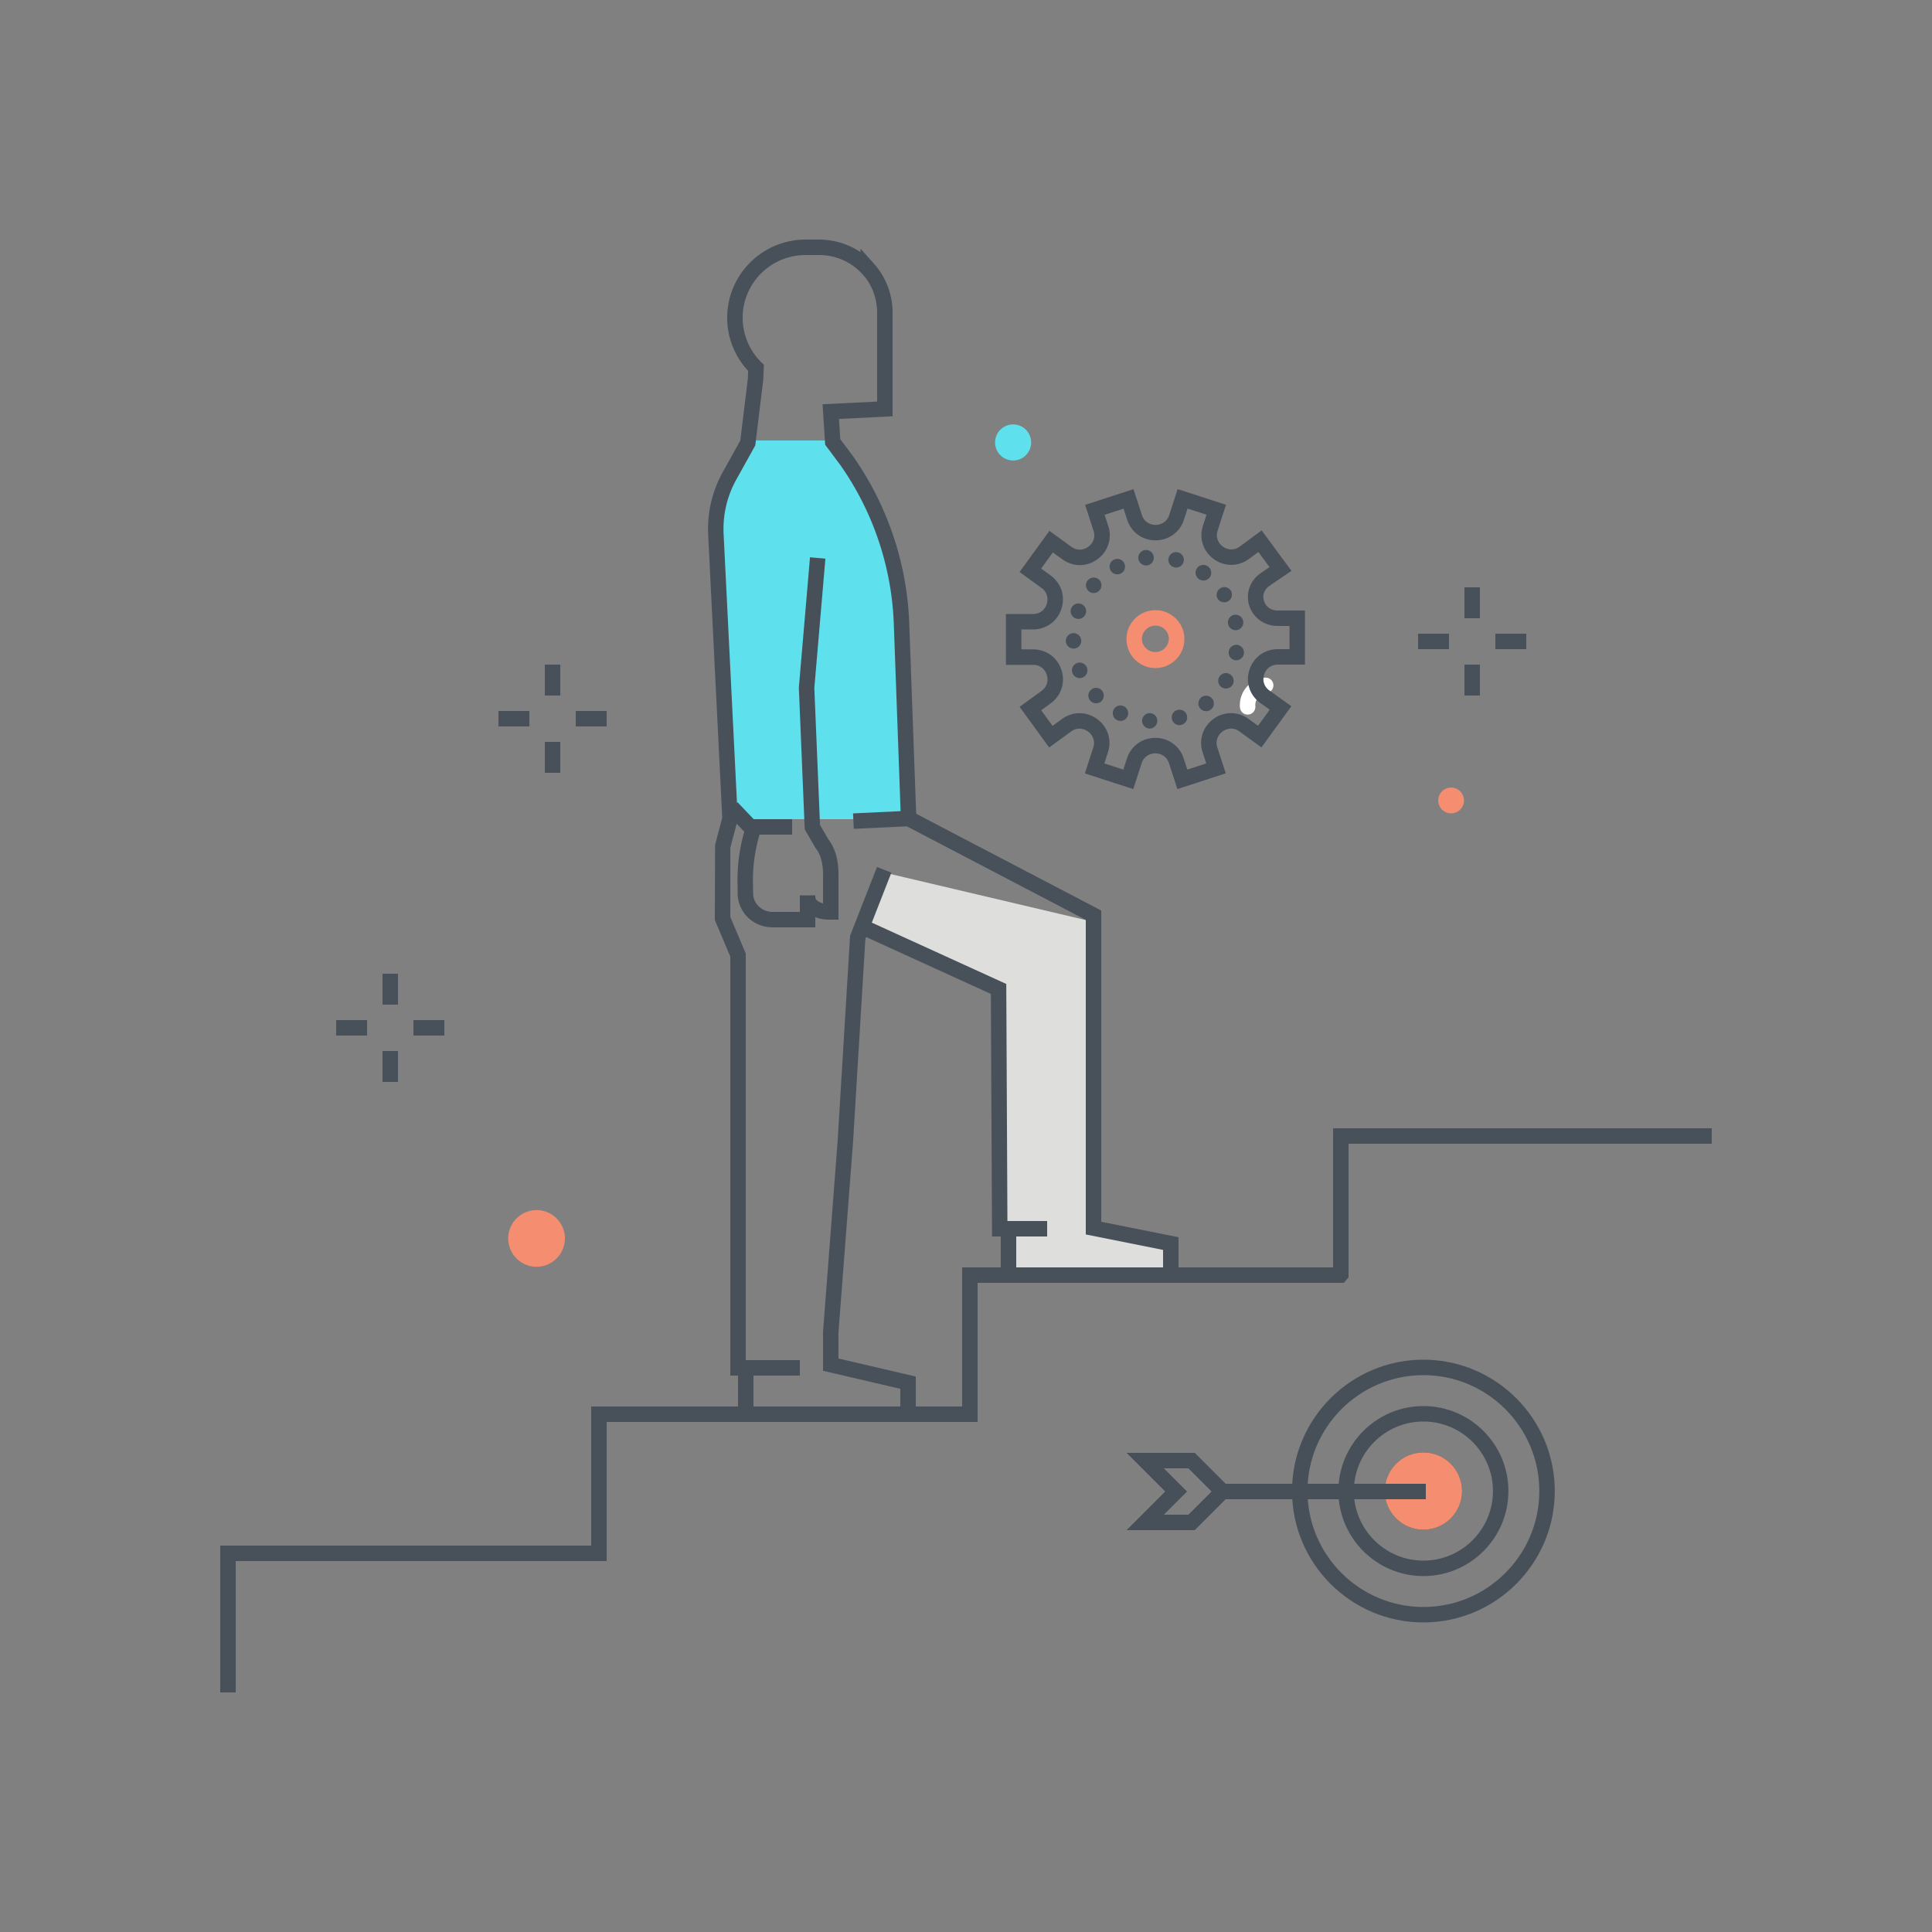 <?xml version="1.0" encoding="utf-8"?><svg xmlns="http://www.w3.org/2000/svg" width="250" height="250" viewBox="0 0 250 250"><rect x="0" y="0" width="250" height="250" fill="#808080" stroke="none"/><g fill="none" fill-rule="evenodd"><path fill="#5FE0ED" d="M96.763 57.239l-2.361 4.29a14.223 14.223 0 0 0-1.764 7.628l1.792 36.791-.001.052h23.111l-.004-.043-.894-25.225a39.333 39.333 0 0 0-7.139-21.183l-1.75-2.442-.002-.107H96.782l-.019.239m36.667.013a2.333 2.333 0 1 1-4.666.002 2.333 2.333 0 0 1 4.666-.002"/><path fill="#DEDEDD" d="M114.465 112.919l-2.892 7.375 17.49 7.875.122 31.25 1.164.374-.044 5.207h20.875l-.125-4.041-9.555-2.04v-39.625l-27.035-6.375"/><path fill="#48515A" d="M30.5 219h-2v-19h48v-18h48v-18h48v-18h49v2h-47v17.288l-.61.712h-47.391v18H78.5v18h-48v17"/><path fill="#FFF" d="M161.445 92.465a1 1 0 0 1-.996-.913 3.573 3.573 0 0 1 3.244-3.864 1.003 1.003 0 0 1 1.083.908 1.002 1.002 0 0 1-.91 1.084c-.86.075-1.5.837-1.424 1.698a1 1 0 0 1-.997 1.087"/><path fill="#48515A" d="M97.5 182h19v-2.288l-10-2.334v-5.024l1.892-24.751L110 121.084l3.483-8.896 1.862.729-2.533 6.471 17.399 7.935.148 30.677h1.141v6h19v-2.261l-10-2v-40.706l-23.907-12.499-.934-25.786a38.207 38.207 0 0 0-6.899-20.54l-1.984-2.662-.337-5.235 7.061-.345V40.448a7.517 7.517 0 0 0-1.533-4.552l-.339-.378c-1.407-1.601-3.465-2.518-5.646-2.518h-1.736c-4.489 0-8.143 3.634-8.148 8.102a8.08 8.08 0 0 0 2.432 5.79l.316.311-.084 1.962-1.03 8.476-2.456 4.417a13.142 13.142 0 0 0-1.64 7.068l1.835 36.897-.971 3.691v8.93l2 4.739V176h1v6zm21 2h-23v-6h-1v-54.212l-2-4.74.033-9.718.925-3.517-1.819-36.585a15.136 15.136 0 0 1 1.889-8.142l2.266-4.075.977-8.009.04-1.009a10.054 10.054 0 0 1-2.713-6.881v-.008-.01C94.108 35.527 98.657 31 104.246 31h1.736c1.942 0 3.809.578 5.367 1.63l-.006-.465 1.787 1.996a9.515 9.515 0 0 1 2.37 6.287V53.87l-6.935.34.169 2.616 1.596 2.137a40.21 40.21 0 0 1 7.328 21.711l.892 24.626 23.95 12.522v40.277l10 2V166h-23v-6h-1.132l-.151-31.388-16.135-7.359-.104.267-1.591 26.219-1.89 24.691.002 3.362 10.001 2.333V184z"/><path fill="#475059" d="M105.5 120h-5.502c-2.519 0-4.516-1.925-4.546-4.383l-.023-1.742c0-2.299.352-4.586 1.047-6.811l1.909.596a20.8 20.8 0 0 0-.956 6.202l.023 1.73c.016 1.35 1.135 2.408 2.546 2.408h3.502v-2.141h2v.239c0 .351.459.654 1 .803v-3.703c0-1.501-.295-2.585-.927-3.411l-.07-.105-1.371-2.355-.762-18.346 1.443-16.866 1.993.171-1.432 16.739.736 17.724 1.091 1.875c.886 1.183 1.299 2.639 1.299 4.574V119h-1.298a4.654 4.654 0 0 1-1.702-.322V120"/><path fill="#475059" d="M102.5 108h-5.832l-2.676-2.811 1.448-1.378L97.525 106h4.975v2"/><path fill="#48515A" d="M110.478 107.251l-.095-1.998 7.106-.335.094 1.998-7.105.335M96.5 178h7v-2h-7zM129.5 160h6v-2h-6z"/><path fill="#475059" d="M184.188 183.943c-4.963 0-9 4.038-9 9 0 4.963 4.037 9 9 9s9-4.037 9-9c0-4.962-4.037-9-9-9zm0 20c-6.066 0-11-4.934-11-11 0-6.065 4.934-11 11-11 6.065 0 11 4.935 11 11 0 6.066-4.935 11-11 11zm0-26c-8.272 0-15 6.729-15 15s6.728 15 15 15c8.271 0 15-6.729 15-15s-6.729-15-15-15zm0 32c-9.374 0-17-7.626-17-17 0-9.374 7.626-17 17-17 9.374 0 17 7.626 17 17 0 9.374-7.626 17-17 17z"/><path fill="#475059" d="M184.188 189.943c-1.655 0-3 1.346-3 3 0 1.655 1.345 3 3 3 1.654 0 3-1.345 3-3 0-1.654-1.346-3-3-3zm0 8c-2.757 0-5-2.243-5-5 0-2.756 2.243-5 5-5s5 2.244 5 5c0 2.757-2.243 5-5 5z"/><path fill="#F58E70" d="M184.188 188.943a4 4 0 1 0 0 8 4 4 0 0 0 0-8"/><path fill="#F58E70" d="M184.188 189.943c-1.655 0-3 1.346-3 3 0 1.655 1.345 3 3 3 1.654 0 3-1.345 3-3 0-1.654-1.346-3-3-3zm0 8c-2.757 0-5-2.243-5-5 0-2.756 2.243-5 5-5s5 2.244 5 5c0 2.757-2.243 5-5 5z"/><path fill="#475059" d="M157.5 194h27v-2h-27z"/><path fill="#475059" d="M150.604 196h3.172l3-3-3-3h-3.172l3 3-3 3zm4 2h-8.828l5-5-5-5h8.828l5 5-5 5z"/><path fill="#48515A" d="M142.902 98.792l2.455.797.466-1.436c.526-1.622 1.968-2.67 3.673-2.671h.001a3.805 3.805 0 0 1 3.673 2.668l.467 1.436 2.454-.798-.468-1.436a3.805 3.805 0 0 1 1.403-4.319 3.806 3.806 0 0 1 4.541-.001l1.221.887 1.512-2.083-1.212-.866c-1.384-1.005-1.935-2.694-1.411-4.308.525-1.617 1.967-2.662 3.674-2.662h1.511l-.001-3h-1.511c-1.724 0-3.171-1.024-3.687-2.61-.505-1.554.05-3.199 1.414-4.19l1.198-.816-1.439-1.954-1.225.904c-1.387 1.009-3.171 1.011-4.552.009-1.376-.999-1.925-2.69-1.4-4.309l.465-1.43-2.453-.794-.467 1.438c-.526 1.622-1.967 2.67-3.673 2.671h-.001c-1.705 0-3.146-1.047-3.673-2.667l-.467-1.436-2.454.799.468 1.436a3.806 3.806 0 0 1-1.402 4.319c-1.379 1.003-3.161 1.004-4.542.002l-1.221-.887-1.516 2.088 1.223.887c1.378 1.002 1.93 2.697 1.404 4.318-.527 1.622-1.968 2.67-3.673 2.671h-1.511l.002 2.581 1.512-.001c1.704 0 3.145 1.047 3.673 2.668.527 1.621-.023 3.317-1.402 4.319l-1.221.888 1.471 2.023 1.222-.887c1.379-1.003 3.162-1.004 4.541-.002 1.38 1.002 1.931 2.697 1.404 4.318l-.466 1.436zm3.74 3.317l-6.26-2.031 1.084-3.34c.309-.948-.147-1.698-.677-2.082-.531-.385-1.383-.585-2.19.001l-2.839 2.064-3.823-5.258 2.839-2.064c.806-.587.878-1.461.675-2.083-.202-.622-.774-1.287-1.771-1.287h-.001l-3.511.002-.002-6.581 3.511-.001c.997-.001 1.568-.666 1.771-1.288.202-.622.129-1.496-.678-2.082l-2.84-2.062 3.865-5.326 2.841 2.062c.807.586 1.661.384 2.189-.001.53-.384.985-1.133.676-2.082l-1.085-3.339 6.257-2.036 1.086 3.338c.309.948 1.117 1.286 1.771 1.286h.001c.654 0 1.463-.339 1.771-1.288l1.084-3.34 6.26 2.027-1.084 3.334c-.307.945.145 1.69.672 2.072.529.385 1.385.587 2.195-.003l2.829-2.09 3.858 5.238-2.888 1.966c-.645.47-.902 1.2-.662 1.937.193.594.762 1.228 1.784 1.228h3.511l.001 7h-3.511c-1 0-1.57.661-1.772 1.28-.2.616-.127 1.483.679 2.068l2.845 2.033-3.871 5.331-2.841-2.062c-.807-.586-1.66-.384-2.19 0-.529.385-.984 1.134-.675 2.083l1.085 3.338-6.257 2.036-1.086-3.338c-.309-.949-1.117-1.287-1.772-1.287-.654 0-1.463.339-1.771 1.288l-1.083 3.339z"/><path fill="#F58E70" d="M149.518 80.955a1.732 1.732 0 0 0-1.418.722 1.731 1.731 0 0 0-.31 1.3 1.748 1.748 0 0 0 3.449-.551 1.733 1.733 0 0 0-.701-1.138v-.001a1.731 1.731 0 0 0-1.02-.332zm-.009 5.491c-.762 0-1.53-.231-2.192-.711a3.719 3.719 0 0 1-1.502-2.442 3.724 3.724 0 0 1 .666-2.79 3.722 3.722 0 0 1 2.442-1.501 3.723 3.723 0 0 1 2.789.666 3.719 3.719 0 0 1 1.502 2.442 3.745 3.745 0 0 1-3.705 4.336z"/><path fill="#48515A" d="M147.304 72.287a1.002 1.002 0 1 1 1.11.88h-.12c-.5 0-.929-.37-.99-.88zm4.63 1.12a.996.996 0 1 1 .5-1.93c.54.14.86.68.721 1.22a1.004 1.004 0 0 1-1.221.71zm-8.24.38a.993.993 0 0 1 .421-1.35.996.996 0 0 1 1.349.42c.26.49.07 1.09-.42 1.35-.15.07-.31.11-.47.11-.36 0-.7-.19-.88-.53zm11.45 1.14c-.01 0-.02-.01-.02-.01-.45-.33-.55-.95-.23-1.4.32-.45.95-.55 1.4-.23a1.009 1.009 0 0 1 .25 1.42 1 1 0 0 1-.81.41c-.21 0-.41-.06-.59-.19zm-14.27 1.56a.99.99 0 0 1-.1-1.41c.36-.41.99-.46 1.41-.1.41.36.46 1 .1 1.41-.2.23-.48.35-.76.35-.23 0-.47-.08-.65-.25zm16.7 1a1.002 1.002 0 0 1 1.68-1.09c.3.46.17 1.08-.3 1.38a1.001 1.001 0 0 1-1.38-.29zm-18.37 2.54a.998.998 0 0 1-.6-1.28.998.998 0 0 1 1.28-.6c.521.19.79.76.6 1.28a.998.998 0 0 1-1.28.6zm19.71.72a.988.988 0 0 1 .77-1.18.997.997 0 0 1 1.181.77c.109.54-.231 1.07-.771 1.19-.07.01-.14.02-.21.02-.46 0-.88-.33-.97-.8zm-21 2.21c-.009-.56.43-1.01.98-1.03.55-.01 1.011.43 1.02.98a.997.997 0 0 1-.98 1.02h-.02c-.54 0-.98-.43-1-.97zm21.89 2.47a1.004 1.004 0 0 1 .33-1.98c.54.09.91.61.82 1.15-.08.49-.51.84-.99.84-.05 0-.099 0-.16-.01zm-21.02 1.69a.998.998 0 0 1 .55-1.3.993.993 0 0 1 1.3.54c.22.51-.03 1.1-.54 1.31-.13.05-.25.08-.38.08-.39 0-.77-.24-.93-.63zm19.34 1.84c-.469-.28-.63-.9-.35-1.37.28-.48.9-.63 1.37-.35.48.28.63.89.35 1.37-.18.31-.52.49-.86.49-.17 0-.35-.05-.51-.14zm-17.02 1.74a.996.996 0 0 1 .04-1.41.987.987 0 0 1 1.41.03c.38.4.37 1.03-.03 1.41-.19.19-.44.28-.69.28-.26 0-.53-.1-.73-.31zm14.18.95c-.34-.44-.26-1.06.17-1.41.44-.34 1.06-.26 1.411.17.339.44.259 1.06-.171 1.41-.18.14-.4.21-.62.21-.3 0-.59-.13-.79-.38zm-10.72 1.54c-.5-.23-.71-.83-.48-1.33.24-.5.83-.71 1.33-.47.5.23.71.83.48 1.33a1 1 0 0 1-.91.57c-.14 0-.28-.03-.42-.1zm7.1-.06c-.16-.53.14-1.09.67-1.25a.997.997 0 1 1 .58 1.91.93.93 0 0 1-.29.05c-.43 0-.82-.28-.96-.71zm-2.98 1.14a.998.998 0 0 1 .14-1.99 1 1 0 0 1 .93 1.07c-.04.52-.48.93-1 .93-.02 0-.05 0-.07-.01zM49.5 130h2v-4h-2zM49.5 140h2v-4h-2zM53.5 134h4v-2h-4zM43.5 134h4v-2h-4zM189.5 80h2v-4h-2zM189.5 90h2v-4h-2zM193.5 84h4v-2h-4zM183.5 84h4v-2h-4zM70.5 90h2v-4h-2zM70.5 100h2v-4h-2zM74.5 94h4v-2h-4zM64.5 94h4v-2h-4z"/><path fill="#F58E70" d="M72.097 160.252a2.667 2.667 0 1 1-5.334 0 2.667 2.667 0 0 1 5.334 0"/><path fill="#F58E70" d="M69.43 158.585a1.67 1.67 0 0 0-1.667 1.667 1.67 1.67 0 0 0 1.667 1.667 1.67 1.67 0 0 0 1.667-1.667 1.67 1.67 0 0 0-1.667-1.667zm0 5.334a3.671 3.671 0 0 1-3.667-3.667 3.671 3.671 0 0 1 3.667-3.667 3.671 3.671 0 0 1 3.667 3.667 3.671 3.671 0 0 1-3.667 3.667zm120.012-60.34a1.666 1.666 0 1 1-3.333.001 1.666 1.666 0 0 1 3.333-.001"/></g></svg>